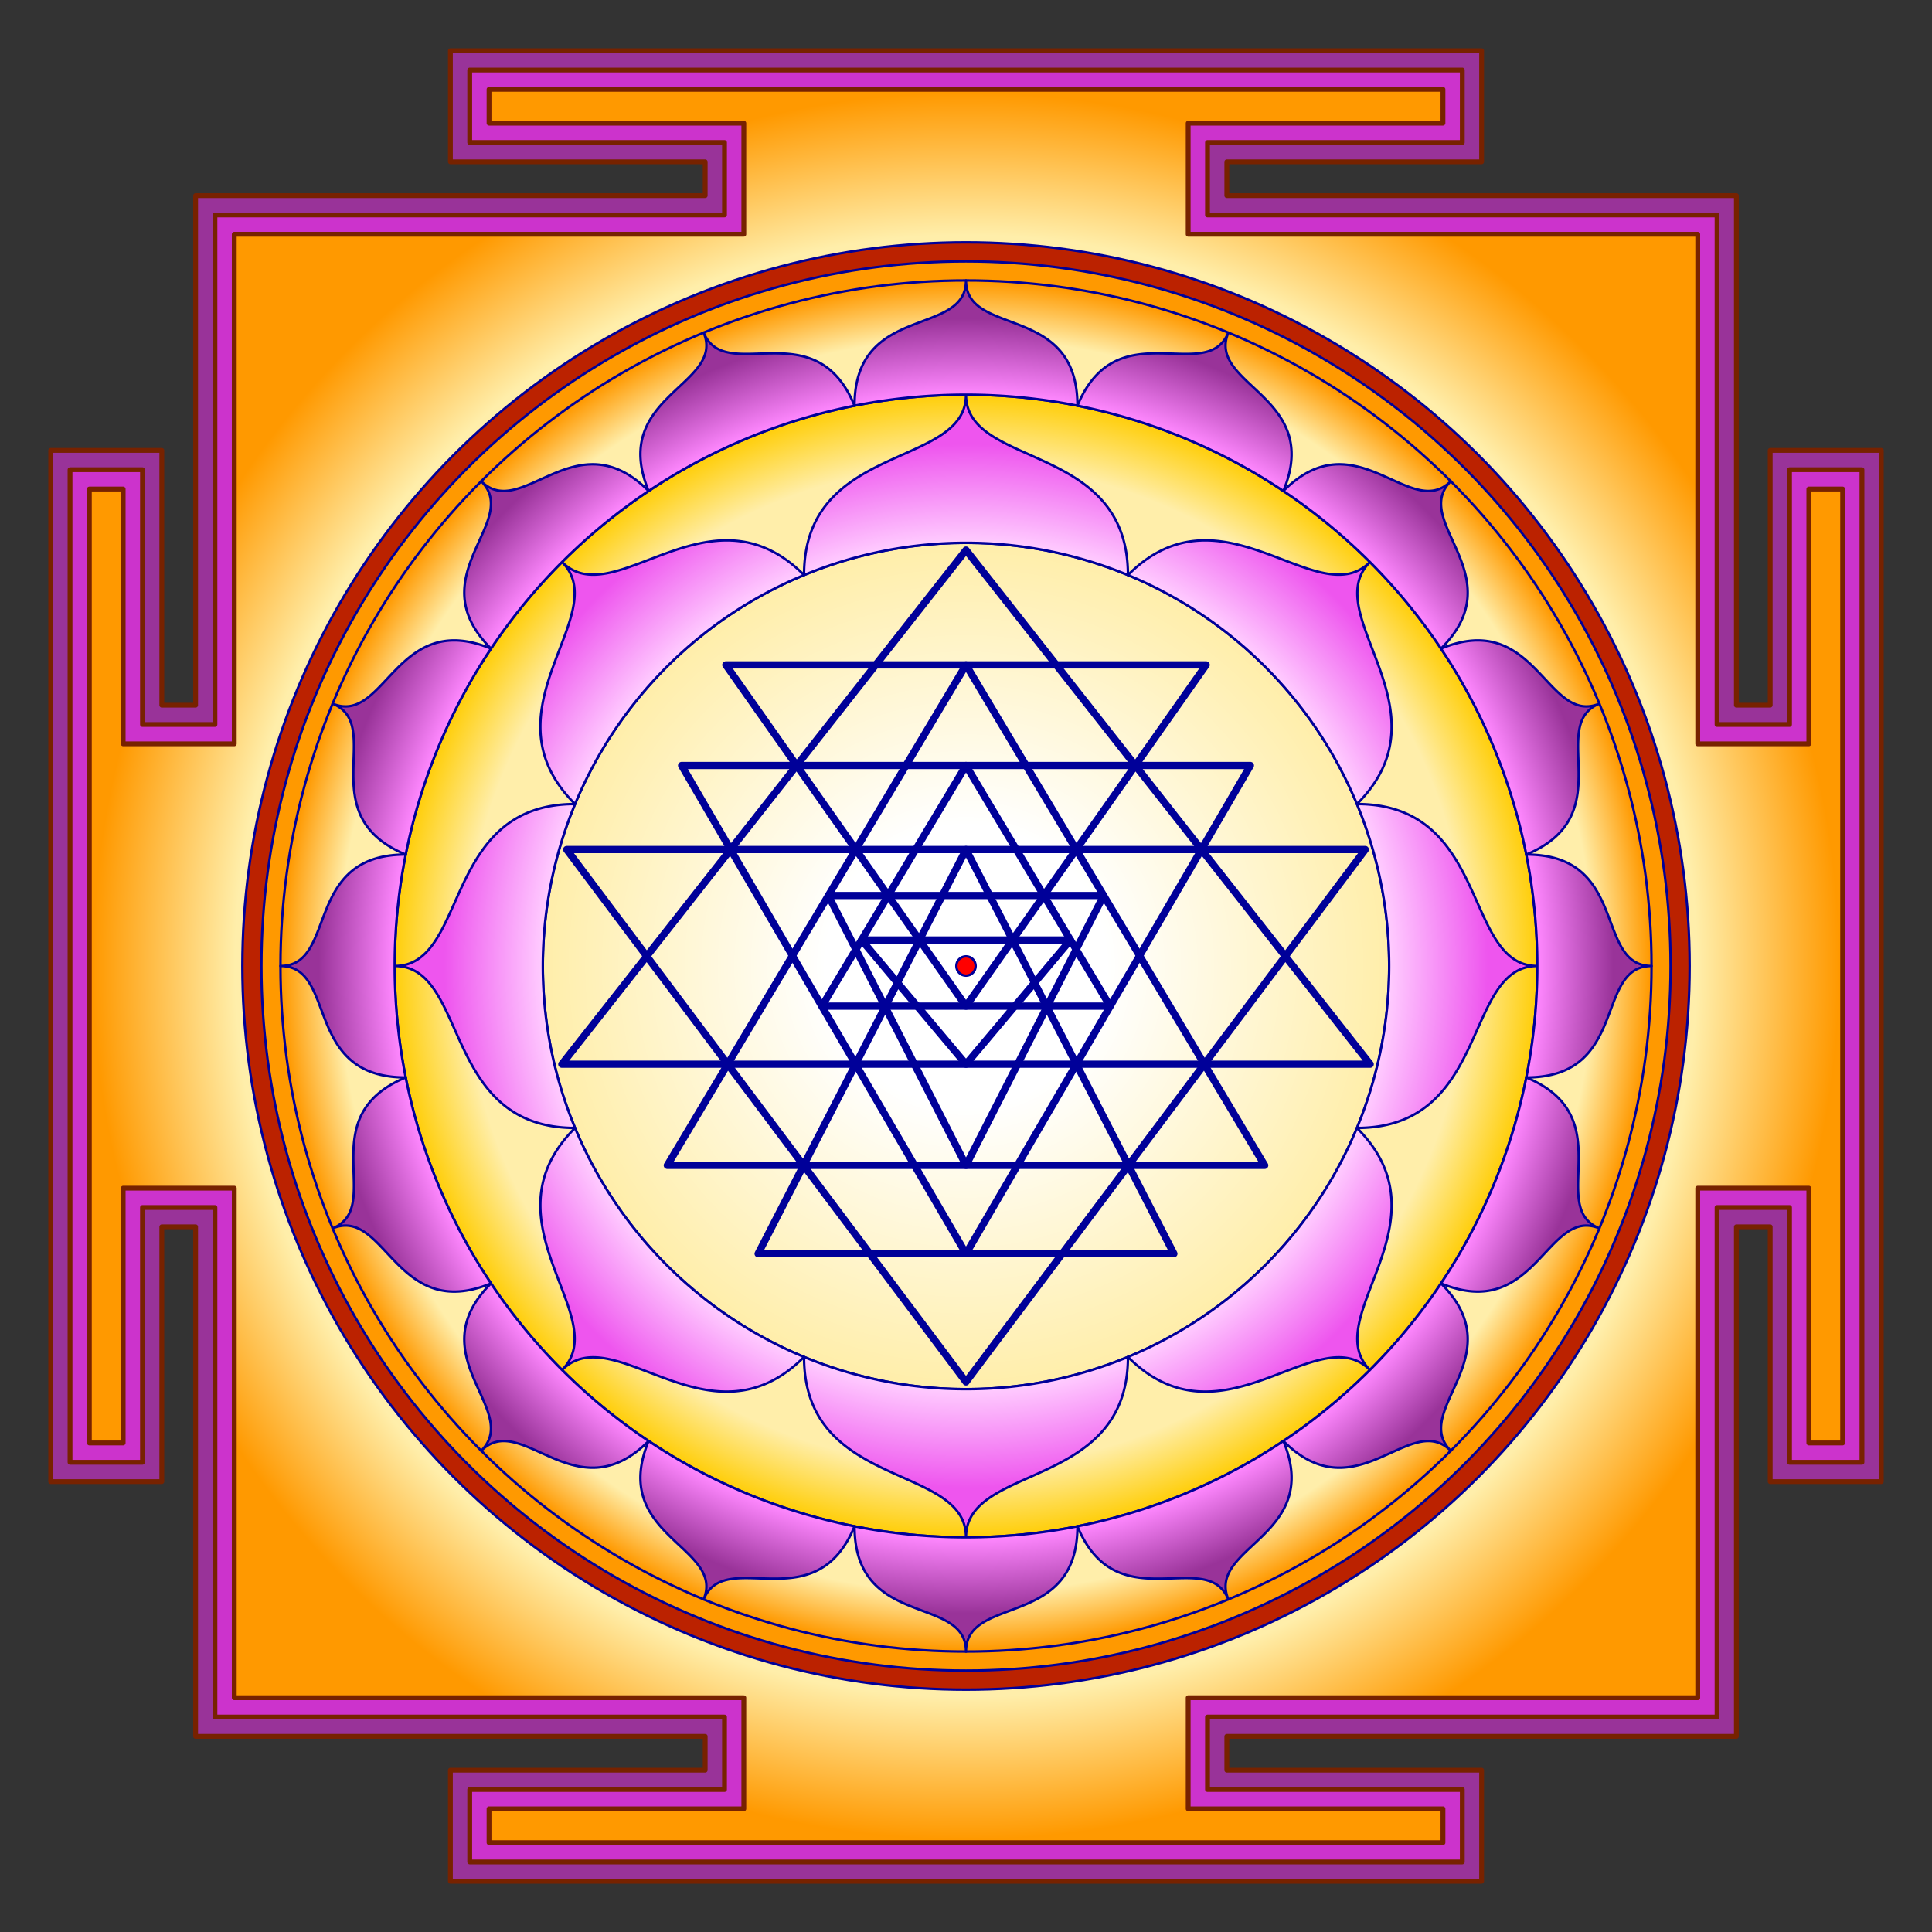 <?xml version='1.0' encoding='UTF-8' standalone='no'?>
<!DOCTYPE svg PUBLIC '-//W3C//DTD SVG 1.1//EN' 'http://www.w3.org/Graphics/SVG/1.1/DTD/svg11.dtd'>
<svg xmlns='http://www.w3.org/2000/svg' version='1.1' width='800px' height='800px'>
  <rect width="100%" height="100%" fill="#333333" stroke="none"/>
  <!-- Created with Śrī Yantra Designer 1.0 http://www.zentralplan.de/veda/sriyantra/ -->
  <!-- Date: Thu, 16 Oct 2008 03:42:59 +0200 -->
  <style type='text/css'>
    <![CDATA[
    path { fill:none; fill-rule:evenodd; stroke:#000000; stroke-width:1px; stroke-linecap:round; stroke-linejoin:round; stroke-opacity:1; }
    .bhupura0 { stroke-width:2px; stroke:#772200; fill:#993399; }
    .bhupura1 { stroke-width:2px; stroke:#772200; fill:#cc33cc; }
    .bhupura2 { stroke-width:2px; stroke:#772200; fill:url(#grad_w); }
    .circle0 { stroke-width:1px; stroke:#000099; fill:url(#grad_c0); }
    .circle1 { stroke-width:1px; stroke:#000099; fill:url(#grad_c1); }
    .circle2 { stroke-width:1px; stroke:#000099; fill:url(#grad_c2); }
    .circle3 { stroke-width:1px; stroke:#000099; fill:; }
    .circle4 { stroke-width:1px; stroke:#000099; fill:#ff9900; }
    .circle5 { stroke-width:1px; stroke:#000099; fill:#bb2200; }
    .bindu { stroke-width:1px; stroke:#000099; fill:#ff0000; }
    .yantra { stroke-width:3px; stroke:#000099; fill:none; }
    .petal1 { stroke-width:1px; stroke:#000099; fill:url(#grad_p1); }
    .petal2 { stroke-width:1px; stroke:#000099; fill:url(#grad_p2); }
    ]]>
  </style>
  <g>
    <defs>
      <radialGradient id='grad_w'>
        <stop offset='83.699%' stop-color='#ffeeaa' />
        <stop offset='100%' stop-color='#ff9900' />
      </radialGradient>
      <radialGradient id='grad_c0'>
        <stop offset='33.333%' stop-color='#ffffff' />
        <stop offset='100%' stop-color='#ffeeaa' />
      </radialGradient>
      <radialGradient id='grad_c1'>
        <stop offset='87.037%' stop-color='#ffeeaa' />
        <stop offset='100%' stop-color='#ffcc00' />
      </radialGradient>
      <radialGradient id='grad_c2'>
        <stop offset='91.667%' stop-color='#ffeeaa' />
        <stop offset='100%' stop-color='#ff9900' />
      </radialGradient>
      <radialGradient id='grad_p1' gradientUnits='userSpaceOnUse' cx='400' cy='400' r='400'>
        <stop offset='59.14%' stop-color='#ff88ff' />
        <stop offset='67.025%' stop-color='#993399' />
      </radialGradient>
      <radialGradient id='grad_p2' gradientUnits='userSpaceOnUse' cx='400' cy='400' r='400'>
        <stop offset='43.807%' stop-color='#ffccff' />
        <stop offset='54.029%' stop-color='#ee55ee' />
      </radialGradient>
    </defs>

    <path class='bhupura0' d='M 81 81 h 211 v -14 h -105.5 v -46 h 427 v 46 h -105.5 v 14 h 211 v 211 h 14 v -105.5 h 46 v 427 h -46 v -105.5 h -14 v 211 h -211 v 14 h 105.5 v 46 h -427 v -46 h 105.5 v -14 h -211 v -211 h -14 v 105.5 h -46 v -427 h 46 v 105.5 h 14  z' />
    <path class='bhupura1' d='M 89 89 h 211 v -30 h -105.5 v -30 h 411 v 30 h -105.5 v 30 h 211 v 211 h 30 v -105.5 h 30 v 411 h -30 v -105.5 h -30 v 211 h -211 v 30 h 105.5 v 30 h -411 v -30 h 105.5 v -30 h -211 v -211 h -30 v 105.5 h -30 v -411 h 30 v 105.5 h 30  z' />
    <path class='bhupura2' d='M 97 97 h 211 v -46 h -105.5 v -14 h 395 v 14 h -105.5 v 46 h 211 v 211 h 46 v -105.5 h 14 v 395 h -14 v -105.5 h -46 v 211 h -211 v 46 h 105.5 v 14 h -395 v -14 h 105.5 v -46 h -211 v -211 h -46 v 105.5 h -14 v -395 h 14 v 105.5 h 46  z' />

    <ellipse class='circle5' transform='translate(400 400)' rx='299.642' ry='299.642' />
    <ellipse class='circle4' transform='translate(400 400)' rx='291.756' ry='291.756' />
    <ellipse class='circle2' transform='translate(400 400)' rx='283.871' ry='283.871' />
    <ellipse class='circle1' transform='translate(400 400)' rx='236.559' ry='236.559' />
    <ellipse class='circle0' transform='translate(400 400)' rx='175.229' ry='175.229' />

    <path class='petal2' d='M 567.273,232.727 C 545.589,254.411 600.921,293.912 561.891,332.943 A 175.229,175.229 0 0,0 467.057,238.109 C 506.088,199.079 545.589,254.411 567.273,232.727' />
    <path class='petal2' d='M 636.559,400 C 605.894,400 617.088,467.057 561.891,467.057 A 175.229,175.229 0 0,0 561.891,332.943 C 617.088,332.943 605.894,400 636.559,400' />
    <path class='petal2' d='M 567.273,567.273 C 545.589,545.589 506.088,600.921 467.057,561.891 A 175.229,175.229 0 0,0 561.891,467.057 C 600.921,506.088 545.589,545.589 567.273,567.273' />
    <path class='petal2' d='M 400,636.559 C 400,605.894 332.943,617.088 332.943,561.891 A 175.229,175.229 0 0,0 467.057,561.891 C 467.057,617.088 400,605.894 400,636.559' />
    <path class='petal2' d='M 232.727,567.273 C 254.411,545.589 199.079,506.088 238.109,467.057 A 175.229,175.229 0 0,0 332.943,561.891 C 293.912,600.921 254.411,545.589 232.727,567.273' />
    <path class='petal2' d='M 163.441,400 C 194.106,400 182.912,332.943 238.109,332.943 A 175.229,175.229 0 0,0 238.109,467.057 C 182.912,467.057 194.106,400 163.441,400' />
    <path class='petal2' d='M 232.727,232.727 C 254.411,254.411 293.912,199.079 332.943,238.109 A 175.229,175.229 0 0,0 238.109,332.943 C 199.079,293.912 254.411,254.411 232.727,232.727' />
    <path class='petal2' d='M 400,163.441 C 400,194.106 467.057,182.912 467.057,238.109 A 175.229,175.229 0 0,0 332.943,238.109 C 332.943,182.912 400,194.106 400,163.441' />

    <path class='petal1' d='M 508.633,137.737 C 499.58,159.592 547.72,163.969 531.425,203.308 A 236.559,236.559 0 0,0 446.15,167.986 C 462.445,128.647 499.58,159.592 508.633,137.737' />
    <path class='petal1' d='M 600.727,199.273 C 584,216 626.801,238.466 596.692,268.575 A 236.559,236.559 0 0,0 531.425,203.308 C 561.534,173.199 584,216 600.727,199.273' />
    <path class='petal1' d='M 662.263,291.367 C 640.408,300.42 671.353,337.555 632.014,353.85 A 236.559,236.559 0 0,0 596.692,268.575 C 636.031,252.28 640.408,300.42 662.263,291.367' />
    <path class='petal1' d='M 683.871,400 C 660.215,400 674.595,446.15 632.014,446.15 A 236.559,236.559 0 0,0 632.014,353.85 C 674.595,353.85 660.215,400 683.871,400' />
    <path class='petal1' d='M 662.263,508.633 C 640.408,499.58 636.031,547.72 596.692,531.425 A 236.559,236.559 0 0,0 632.014,446.15 C 671.353,462.445 640.408,499.58 662.263,508.633' />
    <path class='petal1' d='M 600.727,600.727 C 584,584 561.534,626.801 531.425,596.692 A 236.559,236.559 0 0,0 596.692,531.425 C 626.801,561.534 584,584 600.727,600.727' />
    <path class='petal1' d='M 508.633,662.263 C 499.58,640.408 462.445,671.353 446.15,632.014 A 236.559,236.559 0 0,0 531.425,596.692 C 547.72,636.031 499.58,640.408 508.633,662.263' />
    <path class='petal1' d='M 400,683.871 C 400,660.215 353.85,674.595 353.85,632.014 A 236.559,236.559 0 0,0 446.15,632.014 C 446.15,674.595 400,660.215 400,683.871' />
    <path class='petal1' d='M 291.367,662.263 C 300.42,640.408 252.28,636.031 268.575,596.692 A 236.559,236.559 0 0,0 353.85,632.014 C 337.555,671.353 300.42,640.408 291.367,662.263' />
    <path class='petal1' d='M 199.273,600.727 C 216,584 173.199,561.534 203.308,531.425 A 236.559,236.559 0 0,0 268.575,596.692 C 238.466,626.801 216,584 199.273,600.727' />
    <path class='petal1' d='M 137.737,508.633 C 159.592,499.58 128.647,462.445 167.986,446.15 A 236.559,236.559 0 0,0 203.308,531.425 C 163.969,547.72 159.592,499.58 137.737,508.633' />
    <path class='petal1' d='M 116.129,400 C 139.785,400 125.405,353.85 167.986,353.85 A 236.559,236.559 0 0,0 167.986,446.15 C 125.405,446.15 139.785,400 116.129,400' />
    <path class='petal1' d='M 137.737,291.367 C 159.592,300.42 163.969,252.28 203.308,268.575 A 236.559,236.559 0 0,0 167.986,353.85 C 128.647,337.555 159.592,300.42 137.737,291.367' />
    <path class='petal1' d='M 199.273,199.273 C 216,216 238.466,173.199 268.575,203.308 A 236.559,236.559 0 0,0 203.308,268.575 C 173.199,238.466 216,216 199.273,199.273' />
    <path class='petal1' d='M 291.367,137.737 C 300.42,159.592 337.555,128.647 353.85,167.986 A 236.559,236.559 0 0,0 268.575,203.308 C 252.28,163.969 300.42,159.592 291.367,137.737' />
    <path class='petal1' d='M 400,116.129 C 400,139.785 446.15,125.405 446.15,167.986 A 236.559,236.559 0 0,0 353.85,167.986 C 353.85,125.405 400,139.785 400,116.129' />

    <path class='yantra' d='M 400 227.771 l 167.361 212.887 h -334.723 z' />
    <path class='yantra' d='M 400 572.229 l -165.34 -220.453 h 330.68 z' />
    <path class='yantra' d='M 400 351.776 l 86.077 167.361 h -172.154 z' />
    <path class='yantra' d='M 400 275.318 l 123.681 207.232 h -247.361 z' />
    <path class='yantra' d='M 400 416.612 l -99.443 -141.295 h 198.886 z' />
    <path class='yantra' d='M 400 519.137 l -117.759 -202.164 h 235.518 z' />
    <path class='yantra' d='M 400 316.973 l 59.638 99.64 h -119.276 z' />
    <path class='yantra' d='M 400 482.55 l -56.997 -111.731 h 113.995 z' />
    <path class='yantra' d='M 400 440.658 l -43.253 -51.421 h 86.505 z' />

    <ellipse class='bindu' transform='translate(400 400)' rx='4' ry='4' />
  </g>
</svg>